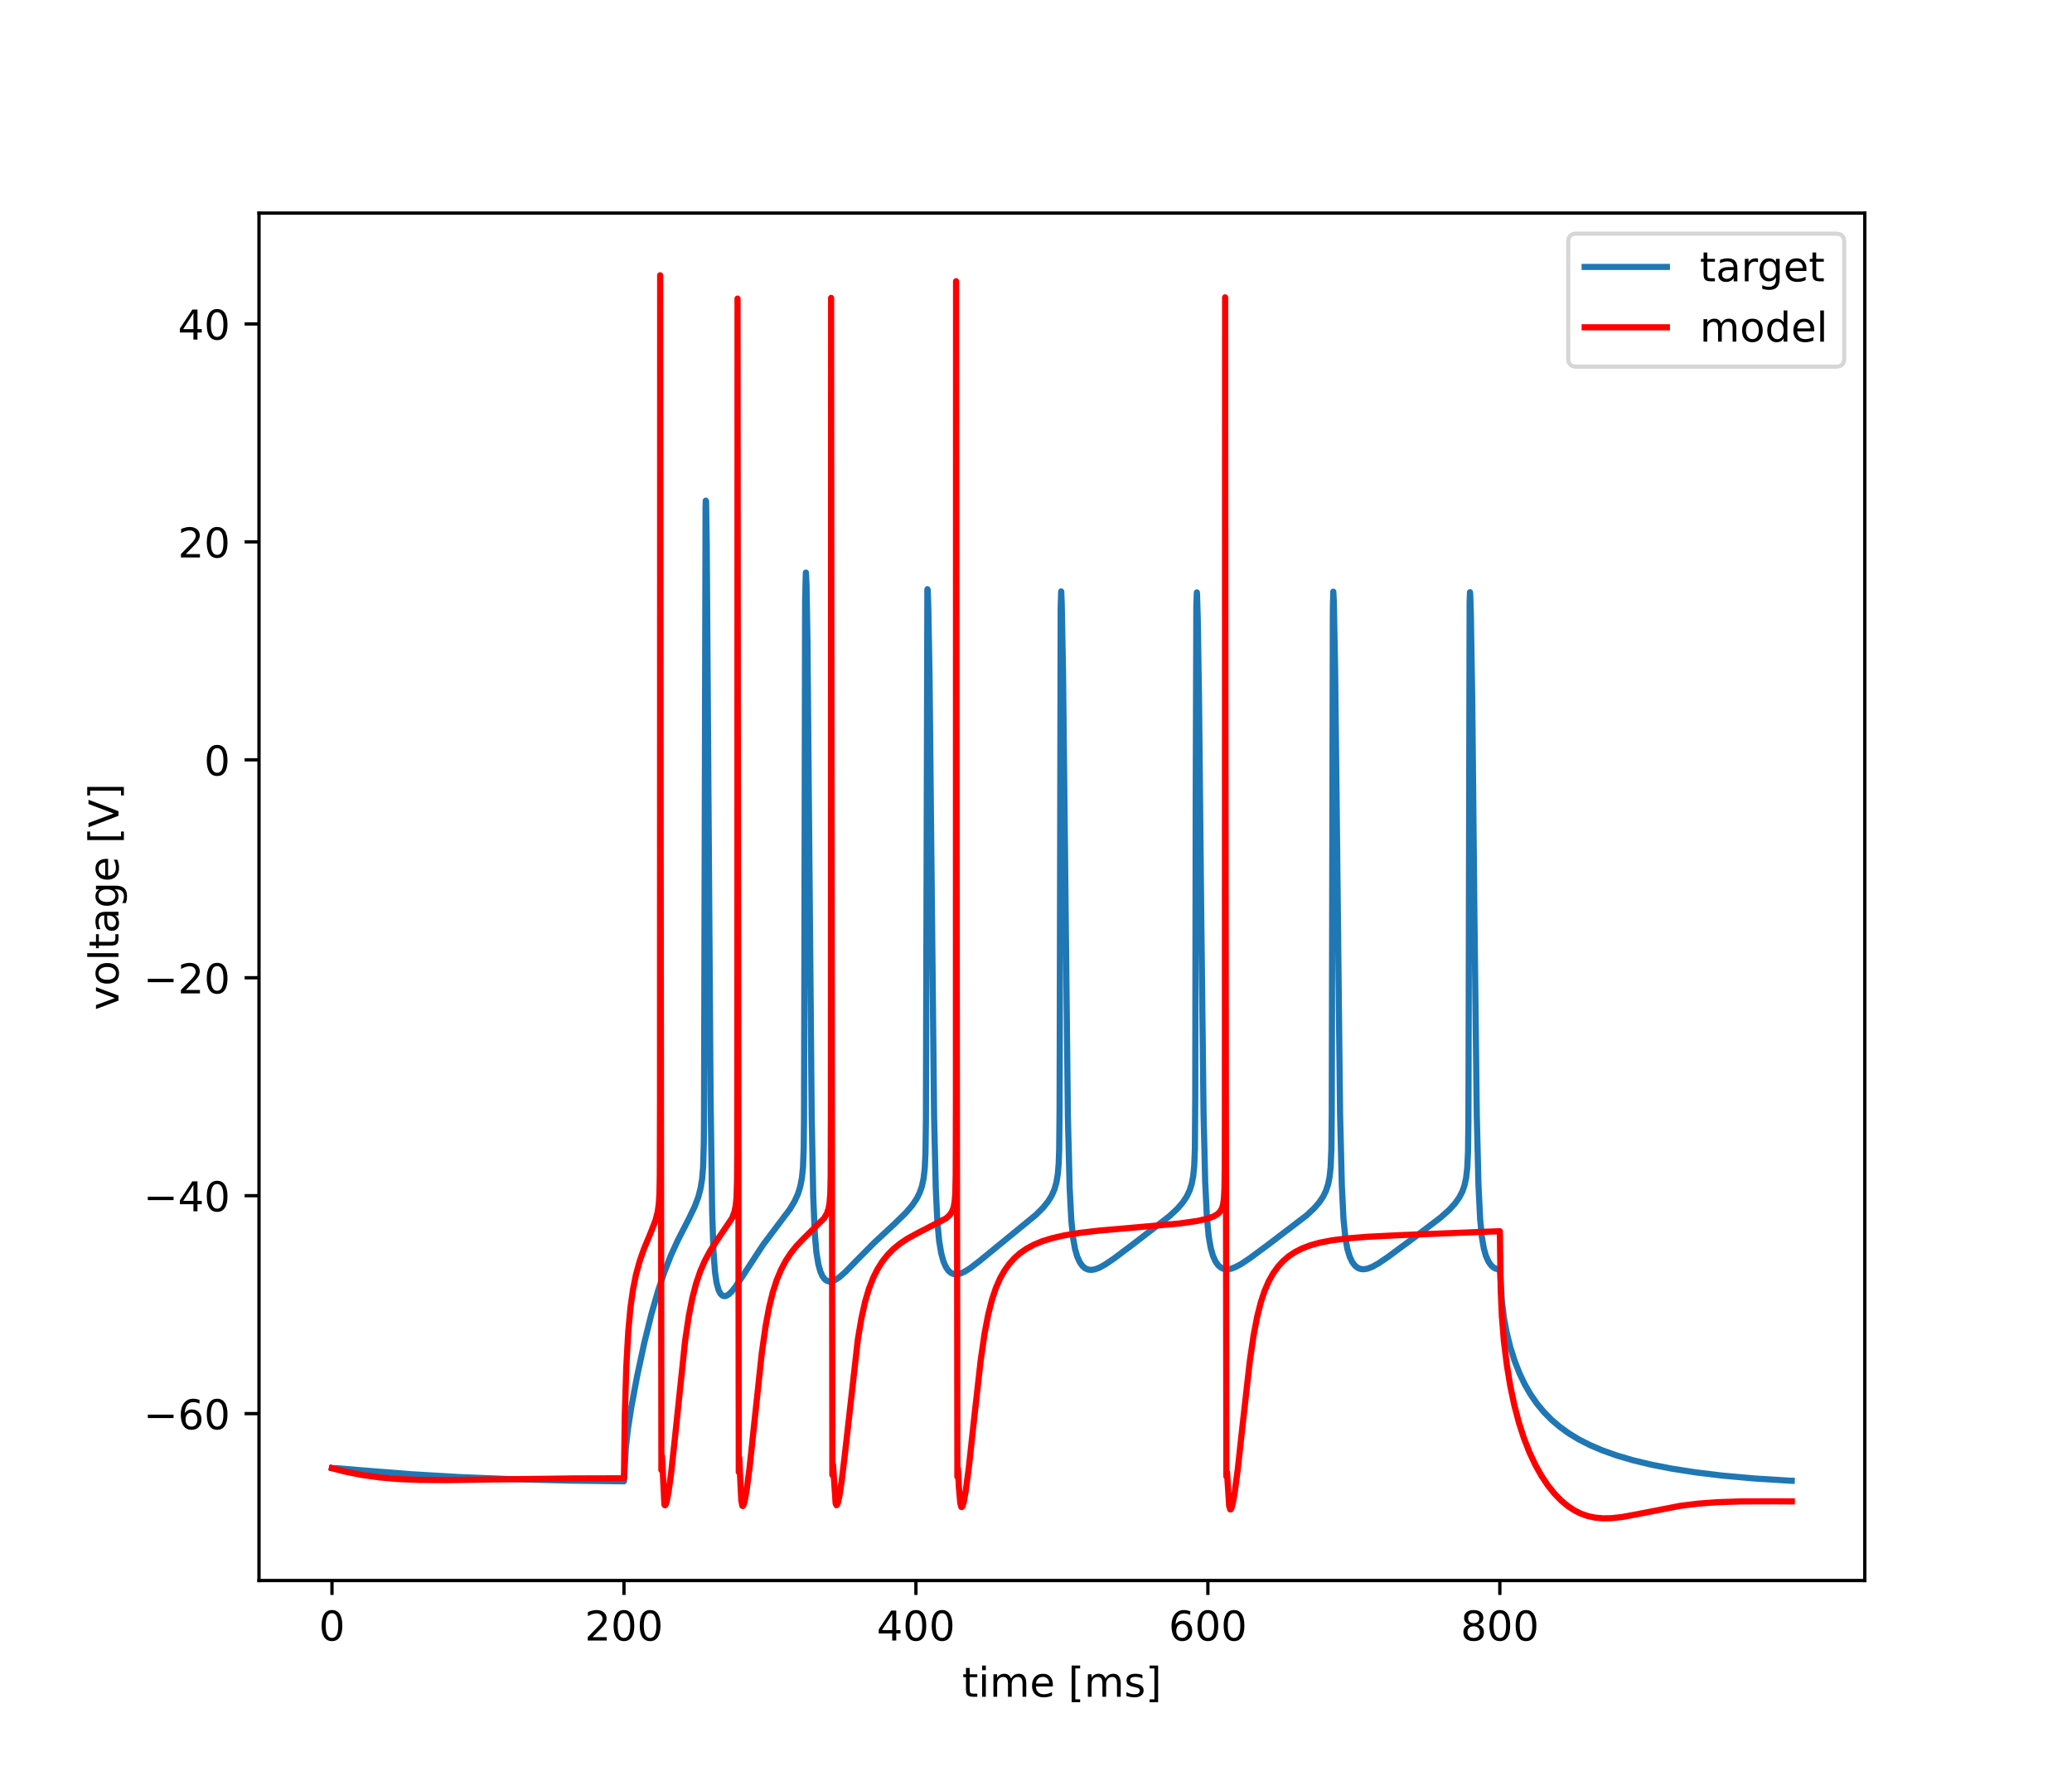<?xml version="1.0" encoding="utf-8" standalone="no"?>
<!DOCTYPE svg PUBLIC "-//W3C//DTD SVG 1.1//EN"
  "http://www.w3.org/Graphics/SVG/1.1/DTD/svg11.dtd">
<!-- Created with matplotlib (https://matplotlib.org/) -->
<svg height="432pt" version="1.1" viewBox="0 0 504 432" width="504pt" xmlns="http://www.w3.org/2000/svg" xmlns:xlink="http://www.w3.org/1999/xlink">
 <defs>
  <style type="text/css">*{stroke-linecap:butt;stroke-linejoin:round;}</style>
 </defs>
 <g id="figure_1">
  <g id="patch_1">
   <path d="M 0 432 
L 504 432 
L 504 0 
L 0 0 
z
" style="fill:#ffffff;"/>
  </g>
  <g id="axes_1">
   <g id="patch_2">
    <path d="M 63 384.48 
L 453.6 384.48 
L 453.6 51.84 
L 63 51.84 
z
" style="fill:#ffffff;"/>
   </g>
   <g id="matplotlib.axis_1">
    <g id="xtick_1">
     <g id="line2d_1">
      <defs>
       <path d="M 0 0 
L 0 3.5 
" id="maf527442ad" style="stroke:#000000;stroke-width:0.8;"/>
      </defs>
      <g>
       <use style="stroke:#000000;stroke-width:0.8;" x="80.755" xlink:href="#maf527442ad" y="384.48"/>
      </g>
     </g>
     <g id="text_1">
      <!-- 0 -->
      <g transform="translate(77.573 399.078)scale(0.1 -0.1)">
       <defs>
        <path d="M 31.781 66.406 
Q 24.172 66.406 20.328 58.906 
Q 16.5 51.422 16.5 36.375 
Q 16.5 21.391 20.328 13.891 
Q 24.172 6.391 31.781 6.391 
Q 39.453 6.391 43.281 13.891 
Q 47.125 21.391 47.125 36.375 
Q 47.125 51.422 43.281 58.906 
Q 39.453 66.406 31.781 66.406 
z
M 31.781 74.219 
Q 44.047 74.219 50.516 64.516 
Q 56.984 54.828 56.984 36.375 
Q 56.984 17.969 50.516 8.266 
Q 44.047 -1.422 31.781 -1.422 
Q 19.531 -1.422 13.062 8.266 
Q 6.594 17.969 6.594 36.375 
Q 6.594 54.828 13.062 64.516 
Q 19.531 74.219 31.781 74.219 
z
" id="DejaVuSans-48"/>
       </defs>
       <use xlink:href="#DejaVuSans-48"/>
      </g>
     </g>
    </g>
    <g id="xtick_2">
     <g id="line2d_2">
      <g>
       <use style="stroke:#000000;stroke-width:0.8;" x="151.773" xlink:href="#maf527442ad" y="384.48"/>
      </g>
     </g>
     <g id="text_2">
      <!-- 200 -->
      <g transform="translate(142.229 399.078)scale(0.1 -0.1)">
       <defs>
        <path d="M 19.188 8.297 
L 53.609 8.297 
L 53.609 0 
L 7.328 0 
L 7.328 8.297 
Q 12.938 14.109 22.625 23.891 
Q 32.328 33.688 34.812 36.531 
Q 39.547 41.844 41.422 45.531 
Q 43.312 49.219 43.312 52.781 
Q 43.312 58.594 39.234 62.25 
Q 35.156 65.922 28.609 65.922 
Q 23.969 65.922 18.812 64.312 
Q 13.672 62.703 7.812 59.422 
L 7.812 69.391 
Q 13.766 71.781 18.938 73 
Q 24.125 74.219 28.422 74.219 
Q 39.75 74.219 46.484 68.547 
Q 53.219 62.891 53.219 53.422 
Q 53.219 48.922 51.531 44.891 
Q 49.859 40.875 45.406 35.406 
Q 44.188 33.984 37.641 27.219 
Q 31.109 20.453 19.188 8.297 
z
" id="DejaVuSans-50"/>
       </defs>
       <use xlink:href="#DejaVuSans-50"/>
       <use x="63.623" xlink:href="#DejaVuSans-48"/>
       <use x="127.246" xlink:href="#DejaVuSans-48"/>
      </g>
     </g>
    </g>
    <g id="xtick_3">
     <g id="line2d_3">
      <g>
       <use style="stroke:#000000;stroke-width:0.8;" x="222.791" xlink:href="#maf527442ad" y="384.48"/>
      </g>
     </g>
     <g id="text_3">
      <!-- 400 -->
      <g transform="translate(213.247 399.078)scale(0.1 -0.1)">
       <defs>
        <path d="M 37.797 64.312 
L 12.891 25.391 
L 37.797 25.391 
z
M 35.203 72.906 
L 47.609 72.906 
L 47.609 25.391 
L 58.016 25.391 
L 58.016 17.188 
L 47.609 17.188 
L 47.609 0 
L 37.797 0 
L 37.797 17.188 
L 4.891 17.188 
L 4.891 26.703 
z
" id="DejaVuSans-52"/>
       </defs>
       <use xlink:href="#DejaVuSans-52"/>
       <use x="63.623" xlink:href="#DejaVuSans-48"/>
       <use x="127.246" xlink:href="#DejaVuSans-48"/>
      </g>
     </g>
    </g>
    <g id="xtick_4">
     <g id="line2d_4">
      <g>
       <use style="stroke:#000000;stroke-width:0.8;" x="293.809" xlink:href="#maf527442ad" y="384.48"/>
      </g>
     </g>
     <g id="text_4">
      <!-- 600 -->
      <g transform="translate(284.265 399.078)scale(0.1 -0.1)">
       <defs>
        <path d="M 33.016 40.375 
Q 26.375 40.375 22.484 35.828 
Q 18.609 31.297 18.609 23.391 
Q 18.609 15.531 22.484 10.953 
Q 26.375 6.391 33.016 6.391 
Q 39.656 6.391 43.531 10.953 
Q 47.406 15.531 47.406 23.391 
Q 47.406 31.297 43.531 35.828 
Q 39.656 40.375 33.016 40.375 
z
M 52.594 71.297 
L 52.594 62.312 
Q 48.875 64.062 45.094 64.984 
Q 41.312 65.922 37.594 65.922 
Q 27.828 65.922 22.672 59.328 
Q 17.531 52.734 16.797 39.406 
Q 19.672 43.656 24.016 45.922 
Q 28.375 48.188 33.594 48.188 
Q 44.578 48.188 50.953 41.516 
Q 57.328 34.859 57.328 23.391 
Q 57.328 12.156 50.688 5.359 
Q 44.047 -1.422 33.016 -1.422 
Q 20.359 -1.422 13.672 8.266 
Q 6.984 17.969 6.984 36.375 
Q 6.984 53.656 15.188 63.938 
Q 23.391 74.219 37.203 74.219 
Q 40.922 74.219 44.703 73.484 
Q 48.484 72.75 52.594 71.297 
z
" id="DejaVuSans-54"/>
       </defs>
       <use xlink:href="#DejaVuSans-54"/>
       <use x="63.623" xlink:href="#DejaVuSans-48"/>
       <use x="127.246" xlink:href="#DejaVuSans-48"/>
      </g>
     </g>
    </g>
    <g id="xtick_5">
     <g id="line2d_5">
      <g>
       <use style="stroke:#000000;stroke-width:0.8;" x="364.827" xlink:href="#maf527442ad" y="384.48"/>
      </g>
     </g>
     <g id="text_5">
      <!-- 800 -->
      <g transform="translate(355.284 399.078)scale(0.1 -0.1)">
       <defs>
        <path d="M 31.781 34.625 
Q 24.75 34.625 20.719 30.859 
Q 16.703 27.094 16.703 20.516 
Q 16.703 13.922 20.719 10.156 
Q 24.75 6.391 31.781 6.391 
Q 38.812 6.391 42.859 10.172 
Q 46.922 13.969 46.922 20.516 
Q 46.922 27.094 42.891 30.859 
Q 38.875 34.625 31.781 34.625 
z
M 21.922 38.812 
Q 15.578 40.375 12.031 44.719 
Q 8.5 49.078 8.5 55.328 
Q 8.5 64.062 14.719 69.141 
Q 20.953 74.219 31.781 74.219 
Q 42.672 74.219 48.875 69.141 
Q 55.078 64.062 55.078 55.328 
Q 55.078 49.078 51.531 44.719 
Q 48 40.375 41.703 38.812 
Q 48.828 37.156 52.797 32.312 
Q 56.781 27.484 56.781 20.516 
Q 56.781 9.906 50.312 4.234 
Q 43.844 -1.422 31.781 -1.422 
Q 19.734 -1.422 13.25 4.234 
Q 6.781 9.906 6.781 20.516 
Q 6.781 27.484 10.781 32.312 
Q 14.797 37.156 21.922 38.812 
z
M 18.312 54.391 
Q 18.312 48.734 21.844 45.562 
Q 25.391 42.391 31.781 42.391 
Q 38.141 42.391 41.719 45.562 
Q 45.312 48.734 45.312 54.391 
Q 45.312 60.062 41.719 63.234 
Q 38.141 66.406 31.781 66.406 
Q 25.391 66.406 21.844 63.234 
Q 18.312 60.062 18.312 54.391 
z
" id="DejaVuSans-56"/>
       </defs>
       <use xlink:href="#DejaVuSans-56"/>
       <use x="63.623" xlink:href="#DejaVuSans-48"/>
       <use x="127.246" xlink:href="#DejaVuSans-48"/>
      </g>
     </g>
    </g>
    <g id="text_6">
     <!-- time [ms] -->
     <g transform="translate(234.038 412.757)scale(0.1 -0.1)">
      <defs>
       <path d="M 18.312 70.219 
L 18.312 54.688 
L 36.812 54.688 
L 36.812 47.703 
L 18.312 47.703 
L 18.312 18.016 
Q 18.312 11.328 20.141 9.422 
Q 21.969 7.516 27.594 7.516 
L 36.812 7.516 
L 36.812 0 
L 27.594 0 
Q 17.188 0 13.234 3.875 
Q 9.281 7.766 9.281 18.016 
L 9.281 47.703 
L 2.688 47.703 
L 2.688 54.688 
L 9.281 54.688 
L 9.281 70.219 
z
" id="DejaVuSans-116"/>
       <path d="M 9.422 54.688 
L 18.406 54.688 
L 18.406 0 
L 9.422 0 
z
M 9.422 75.984 
L 18.406 75.984 
L 18.406 64.594 
L 9.422 64.594 
z
" id="DejaVuSans-105"/>
       <path d="M 52 44.188 
Q 55.375 50.25 60.062 53.125 
Q 64.75 56 71.094 56 
Q 79.641 56 84.281 50.016 
Q 88.922 44.047 88.922 33.016 
L 88.922 0 
L 79.891 0 
L 79.891 32.719 
Q 79.891 40.578 77.094 44.375 
Q 74.312 48.188 68.609 48.188 
Q 61.625 48.188 57.562 43.547 
Q 53.516 38.922 53.516 30.906 
L 53.516 0 
L 44.484 0 
L 44.484 32.719 
Q 44.484 40.625 41.703 44.406 
Q 38.922 48.188 33.109 48.188 
Q 26.219 48.188 22.156 43.531 
Q 18.109 38.875 18.109 30.906 
L 18.109 0 
L 9.078 0 
L 9.078 54.688 
L 18.109 54.688 
L 18.109 46.188 
Q 21.188 51.219 25.484 53.609 
Q 29.781 56 35.688 56 
Q 41.656 56 45.828 52.969 
Q 50 49.953 52 44.188 
z
" id="DejaVuSans-109"/>
       <path d="M 56.203 29.594 
L 56.203 25.203 
L 14.891 25.203 
Q 15.484 15.922 20.484 11.062 
Q 25.484 6.203 34.422 6.203 
Q 39.594 6.203 44.453 7.469 
Q 49.312 8.734 54.109 11.281 
L 54.109 2.781 
Q 49.266 0.734 44.188 -0.344 
Q 39.109 -1.422 33.891 -1.422 
Q 20.797 -1.422 13.156 6.188 
Q 5.516 13.812 5.516 26.812 
Q 5.516 40.234 12.766 48.109 
Q 20.016 56 32.328 56 
Q 43.359 56 49.781 48.891 
Q 56.203 41.797 56.203 29.594 
z
M 47.219 32.234 
Q 47.125 39.594 43.094 43.984 
Q 39.062 48.391 32.422 48.391 
Q 24.906 48.391 20.391 44.141 
Q 15.875 39.891 15.188 32.172 
z
" id="DejaVuSans-101"/>
       <path id="DejaVuSans-32"/>
       <path d="M 8.594 75.984 
L 29.297 75.984 
L 29.297 69 
L 17.578 69 
L 17.578 -6.203 
L 29.297 -6.203 
L 29.297 -13.188 
L 8.594 -13.188 
z
" id="DejaVuSans-91"/>
       <path d="M 44.281 53.078 
L 44.281 44.578 
Q 40.484 46.531 36.375 47.5 
Q 32.281 48.484 27.875 48.484 
Q 21.188 48.484 17.844 46.438 
Q 14.5 44.391 14.5 40.281 
Q 14.5 37.156 16.891 35.375 
Q 19.281 33.594 26.516 31.984 
L 29.594 31.297 
Q 39.156 29.25 43.188 25.516 
Q 47.219 21.781 47.219 15.094 
Q 47.219 7.469 41.188 3.016 
Q 35.156 -1.422 24.609 -1.422 
Q 20.219 -1.422 15.453 -0.562 
Q 10.688 0.297 5.422 2 
L 5.422 11.281 
Q 10.406 8.688 15.234 7.391 
Q 20.062 6.109 24.812 6.109 
Q 31.156 6.109 34.562 8.281 
Q 37.984 10.453 37.984 14.406 
Q 37.984 18.062 35.516 20.016 
Q 33.062 21.969 24.703 23.781 
L 21.578 24.516 
Q 13.234 26.266 9.516 29.906 
Q 5.812 33.547 5.812 39.891 
Q 5.812 47.609 11.281 51.797 
Q 16.75 56 26.812 56 
Q 31.781 56 36.172 55.266 
Q 40.578 54.547 44.281 53.078 
z
" id="DejaVuSans-115"/>
       <path d="M 30.422 75.984 
L 30.422 -13.188 
L 9.719 -13.188 
L 9.719 -6.203 
L 21.391 -6.203 
L 21.391 69 
L 9.719 69 
L 9.719 75.984 
z
" id="DejaVuSans-93"/>
      </defs>
      <use xlink:href="#DejaVuSans-116"/>
      <use x="39.209" xlink:href="#DejaVuSans-105"/>
      <use x="66.992" xlink:href="#DejaVuSans-109"/>
      <use x="164.404" xlink:href="#DejaVuSans-101"/>
      <use x="225.928" xlink:href="#DejaVuSans-32"/>
      <use x="257.715" xlink:href="#DejaVuSans-91"/>
      <use x="296.729" xlink:href="#DejaVuSans-109"/>
      <use x="394.141" xlink:href="#DejaVuSans-115"/>
      <use x="446.24" xlink:href="#DejaVuSans-93"/>
     </g>
    </g>
   </g>
   <g id="matplotlib.axis_2">
    <g id="ytick_1">
     <g id="line2d_6">
      <defs>
       <path d="M 0 0 
L -3.5 0 
" id="m63101967a2" style="stroke:#000000;stroke-width:0.8;"/>
      </defs>
      <g>
       <use style="stroke:#000000;stroke-width:0.8;" x="63" xlink:href="#m63101967a2" y="343.877"/>
      </g>
     </g>
     <g id="text_7">
      <!-- −60 -->
      <g transform="translate(34.895 347.676)scale(0.1 -0.1)">
       <defs>
        <path d="M 10.594 35.5 
L 73.188 35.5 
L 73.188 27.203 
L 10.594 27.203 
z
" id="DejaVuSans-8722"/>
       </defs>
       <use xlink:href="#DejaVuSans-8722"/>
       <use x="83.789" xlink:href="#DejaVuSans-54"/>
       <use x="147.412" xlink:href="#DejaVuSans-48"/>
      </g>
     </g>
    </g>
    <g id="ytick_2">
     <g id="line2d_7">
      <g>
       <use style="stroke:#000000;stroke-width:0.8;" x="63" xlink:href="#m63101967a2" y="290.862"/>
      </g>
     </g>
     <g id="text_8">
      <!-- −40 -->
      <g transform="translate(34.895 294.661)scale(0.1 -0.1)">
       <use xlink:href="#DejaVuSans-8722"/>
       <use x="83.789" xlink:href="#DejaVuSans-52"/>
       <use x="147.412" xlink:href="#DejaVuSans-48"/>
      </g>
     </g>
    </g>
    <g id="ytick_3">
     <g id="line2d_8">
      <g>
       <use style="stroke:#000000;stroke-width:0.8;" x="63" xlink:href="#m63101967a2" y="237.846"/>
      </g>
     </g>
     <g id="text_9">
      <!-- −20 -->
      <g transform="translate(34.895 241.645)scale(0.1 -0.1)">
       <use xlink:href="#DejaVuSans-8722"/>
       <use x="83.789" xlink:href="#DejaVuSans-50"/>
       <use x="147.412" xlink:href="#DejaVuSans-48"/>
      </g>
     </g>
    </g>
    <g id="ytick_4">
     <g id="line2d_9">
      <g>
       <use style="stroke:#000000;stroke-width:0.8;" x="63" xlink:href="#m63101967a2" y="184.831"/>
      </g>
     </g>
     <g id="text_10">
      <!-- 0 -->
      <g transform="translate(49.638 188.63)scale(0.1 -0.1)">
       <use xlink:href="#DejaVuSans-48"/>
      </g>
     </g>
    </g>
    <g id="ytick_5">
     <g id="line2d_10">
      <g>
       <use style="stroke:#000000;stroke-width:0.8;" x="63" xlink:href="#m63101967a2" y="131.815"/>
      </g>
     </g>
     <g id="text_11">
      <!-- 20 -->
      <g transform="translate(43.275 135.614)scale(0.1 -0.1)">
       <use xlink:href="#DejaVuSans-50"/>
       <use x="63.623" xlink:href="#DejaVuSans-48"/>
      </g>
     </g>
    </g>
    <g id="ytick_6">
     <g id="line2d_11">
      <g>
       <use style="stroke:#000000;stroke-width:0.8;" x="63" xlink:href="#m63101967a2" y="78.8"/>
      </g>
     </g>
     <g id="text_12">
      <!-- 40 -->
      <g transform="translate(43.275 82.599)scale(0.1 -0.1)">
       <use xlink:href="#DejaVuSans-52"/>
       <use x="63.623" xlink:href="#DejaVuSans-48"/>
      </g>
     </g>
    </g>
    <g id="text_13">
     <!-- voltage [V] -->
     <g transform="translate(28.816 245.754)rotate(-90)scale(0.1 -0.1)">
      <defs>
       <path d="M 2.984 54.688 
L 12.5 54.688 
L 29.594 8.797 
L 46.688 54.688 
L 56.203 54.688 
L 35.688 0 
L 23.484 0 
z
" id="DejaVuSans-118"/>
       <path d="M 30.609 48.391 
Q 23.391 48.391 19.188 42.75 
Q 14.984 37.109 14.984 27.297 
Q 14.984 17.484 19.156 11.844 
Q 23.344 6.203 30.609 6.203 
Q 37.797 6.203 41.984 11.859 
Q 46.188 17.531 46.188 27.297 
Q 46.188 37.016 41.984 42.703 
Q 37.797 48.391 30.609 48.391 
z
M 30.609 56 
Q 42.328 56 49.016 48.375 
Q 55.719 40.766 55.719 27.297 
Q 55.719 13.875 49.016 6.219 
Q 42.328 -1.422 30.609 -1.422 
Q 18.844 -1.422 12.172 6.219 
Q 5.516 13.875 5.516 27.297 
Q 5.516 40.766 12.172 48.375 
Q 18.844 56 30.609 56 
z
" id="DejaVuSans-111"/>
       <path d="M 9.422 75.984 
L 18.406 75.984 
L 18.406 0 
L 9.422 0 
z
" id="DejaVuSans-108"/>
       <path d="M 34.281 27.484 
Q 23.391 27.484 19.188 25 
Q 14.984 22.516 14.984 16.5 
Q 14.984 11.719 18.141 8.906 
Q 21.297 6.109 26.703 6.109 
Q 34.188 6.109 38.703 11.406 
Q 43.219 16.703 43.219 25.484 
L 43.219 27.484 
z
M 52.203 31.203 
L 52.203 0 
L 43.219 0 
L 43.219 8.297 
Q 40.141 3.328 35.547 0.953 
Q 30.953 -1.422 24.312 -1.422 
Q 15.922 -1.422 10.953 3.297 
Q 6 8.016 6 15.922 
Q 6 25.141 12.172 29.828 
Q 18.359 34.516 30.609 34.516 
L 43.219 34.516 
L 43.219 35.406 
Q 43.219 41.609 39.141 45 
Q 35.062 48.391 27.688 48.391 
Q 23 48.391 18.547 47.266 
Q 14.109 46.141 10.016 43.891 
L 10.016 52.203 
Q 14.938 54.109 19.578 55.047 
Q 24.219 56 28.609 56 
Q 40.484 56 46.344 49.844 
Q 52.203 43.703 52.203 31.203 
z
" id="DejaVuSans-97"/>
       <path d="M 45.406 27.984 
Q 45.406 37.75 41.375 43.109 
Q 37.359 48.484 30.078 48.484 
Q 22.859 48.484 18.828 43.109 
Q 14.797 37.75 14.797 27.984 
Q 14.797 18.266 18.828 12.891 
Q 22.859 7.516 30.078 7.516 
Q 37.359 7.516 41.375 12.891 
Q 45.406 18.266 45.406 27.984 
z
M 54.391 6.781 
Q 54.391 -7.172 48.188 -13.984 
Q 42 -20.797 29.203 -20.797 
Q 24.469 -20.797 20.266 -20.094 
Q 16.062 -19.391 12.109 -17.922 
L 12.109 -9.188 
Q 16.062 -11.328 19.922 -12.344 
Q 23.781 -13.375 27.781 -13.375 
Q 36.625 -13.375 41.016 -8.766 
Q 45.406 -4.156 45.406 5.172 
L 45.406 9.625 
Q 42.625 4.781 38.281 2.391 
Q 33.938 0 27.875 0 
Q 17.828 0 11.672 7.656 
Q 5.516 15.328 5.516 27.984 
Q 5.516 40.672 11.672 48.328 
Q 17.828 56 27.875 56 
Q 33.938 56 38.281 53.609 
Q 42.625 51.219 45.406 46.391 
L 45.406 54.688 
L 54.391 54.688 
z
" id="DejaVuSans-103"/>
       <path d="M 28.609 0 
L 0.781 72.906 
L 11.078 72.906 
L 34.188 11.531 
L 57.328 72.906 
L 67.578 72.906 
L 39.797 0 
z
" id="DejaVuSans-86"/>
      </defs>
      <use xlink:href="#DejaVuSans-118"/>
      <use x="59.18" xlink:href="#DejaVuSans-111"/>
      <use x="120.361" xlink:href="#DejaVuSans-108"/>
      <use x="148.145" xlink:href="#DejaVuSans-116"/>
      <use x="187.354" xlink:href="#DejaVuSans-97"/>
      <use x="248.633" xlink:href="#DejaVuSans-103"/>
      <use x="312.109" xlink:href="#DejaVuSans-101"/>
      <use x="373.633" xlink:href="#DejaVuSans-32"/>
      <use x="405.42" xlink:href="#DejaVuSans-91"/>
      <use x="444.434" xlink:href="#DejaVuSans-86"/>
      <use x="512.842" xlink:href="#DejaVuSans-93"/>
     </g>
    </g>
   </g>
   <g id="line2d_12">
    <path clip-path="url(#p32a95d07cb)" d="M 80.755 357.131 
L 81.855 357.151 
L 87.572 357.636 
L 100.089 358.626 
L 111.559 359.299 
L 124.129 359.81 
L 138.652 360.171 
L 151.773 360.346 
L 151.862 358.749 
L 152.234 352.24 
L 152.731 347.684 
L 153.566 342.302 
L 154.986 334.717 
L 156.726 326.637 
L 158.431 319.738 
L 160.046 314.088 
L 161.609 309.415 
L 163.171 305.434 
L 164.876 301.708 
L 167.45 296.703 
L 169.03 293.404 
L 169.865 291.158 
L 170.415 289.051 
L 170.788 286.753 
L 171.036 283.805 
L 171.196 278.095 
L 171.249 271.747 
L 171.622 123.64 
L 171.676 121.79 
L 171.747 121.981 
L 171.906 132.12 
L 172.19 173.755 
L 172.847 267.235 
L 173.22 294.506 
L 173.54 304.285 
L 173.913 309.385 
L 174.303 312.054 
L 174.783 313.801 
L 175.226 314.681 
L 175.706 315.161 
L 176.132 315.306 
L 176.594 315.246 
L 177.179 314.926 
L 177.907 314.256 
L 178.902 313.022 
L 180.464 310.692 
L 185.613 302.811 
L 188.436 299.054 
L 192.111 294.173 
L 193.283 292.22 
L 194.082 290.464 
L 194.632 288.737 
L 195.041 286.7 
L 195.325 283.982 
L 195.502 279.28 
L 195.573 271.985 
L 195.626 250.269 
L 195.84 146.142 
L 196.017 139.322 
L 196.035 139.289 
L 196.177 142.244 
L 196.408 155.737 
L 196.745 194.3 
L 197.437 271.41 
L 197.81 290.953 
L 198.201 300.215 
L 198.591 304.668 
L 199.071 307.589 
L 199.55 309.303 
L 200.083 310.483 
L 200.669 311.246 
L 201.237 311.626 
L 201.841 311.753 
L 202.48 311.66 
L 203.243 311.327 
L 204.255 310.632 
L 205.676 309.367 
L 208.356 306.623 
L 212.671 302.27 
L 217.394 297.892 
L 220.323 295.043 
L 221.885 293.222 
L 222.951 291.645 
L 223.714 290.116 
L 224.247 288.577 
L 224.655 286.699 
L 224.939 284.242 
L 225.117 280.43 
L 225.223 272.71 
L 225.578 143.427 
L 225.596 143.332 
L 225.649 143.473 
L 225.809 147.802 
L 226.111 165.044 
L 226.484 201.906 
L 227.212 271.651 
L 227.62 289.022 
L 227.993 296.949 
L 228.437 301.815 
L 228.934 304.821 
L 229.502 306.884 
L 230.106 308.257 
L 230.709 309.123 
L 231.349 309.665 
L 232.023 309.938 
L 232.716 309.986 
L 233.55 309.818 
L 234.615 309.354 
L 236.018 308.476 
L 238.166 306.834 
L 251.979 295.524 
L 253.755 293.743 
L 254.962 292.235 
L 255.832 290.812 
L 256.489 289.308 
L 256.968 287.632 
L 257.306 285.601 
L 257.519 283.052 
L 257.643 279.5 
L 257.732 269.967 
L 257.767 257.567 
L 257.998 148.044 
L 258.122 143.879 
L 258.158 144.36 
L 258.264 147.109 
L 258.566 163.232 
L 258.957 198.295 
L 259.756 271.518 
L 260.182 288.845 
L 260.59 296.856 
L 261.016 301.112 
L 261.496 303.815 
L 262.028 305.665 
L 262.65 307.046 
L 263.289 307.95 
L 263.946 308.515 
L 264.656 308.829 
L 265.437 308.917 
L 266.343 308.776 
L 267.426 308.371 
L 268.882 307.57 
L 270.977 306.143 
L 275.984 302.376 
L 284.47 295.832 
L 286.423 293.998 
L 287.719 292.493 
L 288.66 291.072 
L 289.37 289.586 
L 289.885 287.961 
L 290.24 286.097 
L 290.489 283.586 
L 290.649 279.566 
L 290.738 267.245 
L 290.844 196.691 
L 291.004 147.363 
L 291.128 144.111 
L 291.164 144.53 
L 291.341 150.419 
L 291.643 169.118 
L 292.176 221.222 
L 292.762 271.116 
L 293.152 287.358 
L 293.561 295.995 
L 294.004 300.689 
L 294.484 303.496 
L 295.052 305.498 
L 295.691 306.91 
L 296.366 307.842 
L 297.023 308.386 
L 297.715 308.684 
L 298.479 308.772 
L 299.366 308.645 
L 300.432 308.266 
L 301.852 307.513 
L 303.911 306.148 
L 308.208 302.977 
L 317.76 295.705 
L 319.642 293.942 
L 320.956 292.417 
L 321.879 291.019 
L 322.554 289.615 
L 323.069 288.023 
L 323.424 286.223 
L 323.672 283.895 
L 323.85 279.518 
L 323.939 270.926 
L 323.974 254.666 
L 324.205 148.349 
L 324.311 143.939 
L 324.347 144.317 
L 324.453 146.702 
L 324.755 162.571 
L 325.164 198.64 
L 325.963 270.974 
L 326.389 288.368 
L 326.797 296.56 
L 327.241 301.036 
L 327.738 303.801 
L 328.306 305.698 
L 328.928 307.008 
L 329.602 307.9 
L 330.259 308.416 
L 330.934 308.688 
L 331.715 308.762 
L 332.638 308.61 
L 333.775 308.18 
L 335.284 307.347 
L 337.539 305.819 
L 344.25 300.857 
L 350.411 296.182 
L 352.523 294.293 
L 353.944 292.735 
L 354.956 291.3 
L 355.684 289.892 
L 356.216 288.395 
L 356.625 286.538 
L 356.909 284.063 
L 357.086 280.103 
L 357.175 273.248 
L 357.211 262.079 
L 357.477 146.318 
L 357.566 144.068 
L 357.619 144.53 
L 357.779 149.704 
L 358.116 170.749 
L 358.649 223.318 
L 359.217 271.313 
L 359.625 288.155 
L 360.034 296.534 
L 360.46 300.958 
L 360.939 303.721 
L 361.454 305.531 
L 362.058 306.888 
L 362.697 307.803 
L 363.354 308.375 
L 364.028 308.687 
L 364.81 308.795 
L 364.863 308.794 
L 364.969 310.539 
L 365.307 316.303 
L 365.786 320.368 
L 366.461 324.035 
L 367.348 327.634 
L 368.414 331.025 
L 369.603 334.068 
L 370.882 336.745 
L 372.284 339.181 
L 373.829 341.418 
L 375.533 343.483 
L 377.38 345.36 
L 379.404 347.091 
L 381.588 348.664 
L 384.002 350.131 
L 386.701 351.509 
L 389.737 352.808 
L 393.217 354.046 
L 397.158 355.205 
L 401.615 356.279 
L 406.71 357.274 
L 412.534 358.179 
L 419.138 358.973 
L 426.613 359.642 
L 435.118 360.175 
L 435.828 360.21 
L 435.828 360.21 
" style="fill:none;stroke:#1f77b4;stroke-linecap:square;stroke-width:1.5;"/>
   </g>
   <g id="line2d_13">
    <path clip-path="url(#p32a95d07cb)" d="M 80.755 357.131 
L 81.216 357.293 
L 84.27 358.057 
L 88.14 358.814 
L 92.206 359.38 
L 96.68 359.774 
L 101.865 360.001 
L 108.505 360.055 
L 120.063 359.887 
L 139.646 359.639 
L 151.773 359.606 
L 151.968 344.587 
L 152.341 332.503 
L 152.82 323.902 
L 153.353 318.118 
L 153.974 313.694 
L 154.702 310.068 
L 155.572 306.866 
L 156.637 303.813 
L 158.271 299.896 
L 159.443 296.869 
L 159.958 294.904 
L 160.242 292.964 
L 160.401 290.484 
L 160.49 286.123 
L 160.543 267.79 
L 160.579 66.96 
L 160.668 174.535 
L 160.881 357.62 
L 161.023 354.161 
L 161.609 365.981 
L 161.769 366.183 
L 161.786 366.176 
L 161.928 365.98 
L 162.195 365.136 
L 162.621 362.924 
L 163.242 358.395 
L 164.183 349.702 
L 166.651 326.166 
L 167.557 320.066 
L 168.426 315.666 
L 169.332 312.2 
L 170.308 309.316 
L 171.392 306.794 
L 172.634 304.462 
L 174.126 302.145 
L 178.103 296.252 
L 178.618 294.884 
L 178.955 293.323 
L 179.15 291.378 
L 179.275 287.612 
L 179.328 280.425 
L 179.363 227.387 
L 179.399 72.635 
L 179.47 171.209 
L 179.701 358.09 
L 179.825 354.608 
L 179.949 357.575 
L 180.304 364.907 
L 180.553 366.277 
L 180.695 366.35 
L 180.713 366.337 
L 180.872 366.059 
L 181.156 365.047 
L 181.618 362.468 
L 182.311 357.183 
L 183.429 346.656 
L 185.293 329.205 
L 186.234 322.541 
L 187.104 317.886 
L 187.992 314.295 
L 188.933 311.382 
L 189.963 308.903 
L 191.099 306.741 
L 192.36 304.814 
L 193.798 303.021 
L 195.538 301.217 
L 200.491 296.322 
L 201.113 295.231 
L 201.521 294.067 
L 201.787 292.627 
L 201.965 290.25 
L 202.054 286.218 
L 202.107 270.955 
L 202.16 72.46 
L 202.249 183.988 
L 202.462 358.796 
L 202.622 356.239 
L 203.261 365.716 
L 203.474 366.165 
L 203.598 366.076 
L 203.811 365.549 
L 204.166 363.977 
L 204.735 360.295 
L 205.587 353.126 
L 208.676 325.753 
L 209.564 320.524 
L 210.452 316.579 
L 211.375 313.471 
L 212.351 310.944 
L 213.417 308.791 
L 214.588 306.923 
L 215.867 305.299 
L 217.287 303.853 
L 218.903 302.528 
L 220.785 301.278 
L 223.11 300.009 
L 230.159 296.362 
L 231.011 295.551 
L 231.562 294.732 
L 231.935 293.786 
L 232.201 292.448 
L 232.361 290.504 
L 232.467 285.945 
L 232.52 268.36 
L 232.556 68.409 
L 232.645 171.466 
L 232.875 359.259 
L 233 357.226 
L 233.248 361.873 
L 233.586 365.672 
L 233.834 366.581 
L 233.976 366.601 
L 234.154 366.296 
L 234.456 365.208 
L 234.935 362.512 
L 235.663 356.982 
L 236.924 345.368 
L 238.539 330.96 
L 239.498 324.354 
L 240.386 319.715 
L 241.273 316.212 
L 242.214 313.389 
L 243.209 311.092 
L 244.292 309.142 
L 245.463 307.484 
L 246.742 306.058 
L 248.144 304.822 
L 249.707 303.742 
L 251.482 302.786 
L 253.542 301.937 
L 255.956 301.188 
L 258.886 300.519 
L 262.579 299.912 
L 267.603 299.326 
L 276.037 298.6 
L 286.885 297.622 
L 291.146 297.024 
L 293.667 296.462 
L 295.194 295.91 
L 296.153 295.343 
L 296.774 294.731 
L 297.2 294.008 
L 297.502 293.044 
L 297.715 291.527 
L 297.839 289.085 
L 297.91 284.039 
L 297.946 270.682 
L 297.999 72.333 
L 298.088 183.118 
L 298.301 359.164 
L 298.461 358.123 
L 298.976 366.265 
L 299.224 367.165 
L 299.366 367.175 
L 299.544 366.867 
L 299.846 365.784 
L 300.325 363.108 
L 301.053 357.627 
L 302.296 346.273 
L 303.965 331.449 
L 304.923 324.867 
L 305.811 320.236 
L 306.699 316.738 
L 307.622 313.97 
L 308.616 311.679 
L 309.682 309.773 
L 310.836 308.157 
L 312.096 306.773 
L 313.481 305.585 
L 315.008 304.569 
L 316.73 303.692 
L 318.719 302.933 
L 321.062 302.283 
L 323.921 301.73 
L 327.56 301.263 
L 332.585 300.858 
L 340.823 300.445 
L 364.827 299.501 
L 365.023 313.559 
L 365.324 320.305 
L 365.822 326.306 
L 366.514 331.974 
L 367.366 337.163 
L 368.36 341.877 
L 369.479 346.118 
L 370.704 349.905 
L 372.036 353.306 
L 373.456 356.33 
L 374.947 358.993 
L 376.51 361.333 
L 378.108 363.33 
L 379.723 364.997 
L 381.339 366.347 
L 382.955 367.411 
L 384.588 368.223 
L 386.257 368.805 
L 387.997 369.177 
L 389.879 369.348 
L 391.974 369.312 
L 394.477 369.036 
L 397.868 368.42 
L 408.699 366.31 
L 413.084 365.77 
L 417.771 365.422 
L 423.4 365.237 
L 431.744 365.211 
L 435.845 365.234 
L 435.845 365.234 
" style="fill:none;stroke:#ff0000;stroke-linecap:square;stroke-width:1.5;"/>
   </g>
   <g id="patch_3">
    <path d="M 63 384.48 
L 63 51.84 
" style="fill:none;stroke:#000000;stroke-linecap:square;stroke-linejoin:miter;stroke-width:0.8;"/>
   </g>
   <g id="patch_4">
    <path d="M 453.6 384.48 
L 453.6 51.84 
" style="fill:none;stroke:#000000;stroke-linecap:square;stroke-linejoin:miter;stroke-width:0.8;"/>
   </g>
   <g id="patch_5">
    <path d="M 63 384.48 
L 453.6 384.48 
" style="fill:none;stroke:#000000;stroke-linecap:square;stroke-linejoin:miter;stroke-width:0.8;"/>
   </g>
   <g id="patch_6">
    <path d="M 63 51.84 
L 453.6 51.84 
" style="fill:none;stroke:#000000;stroke-linecap:square;stroke-linejoin:miter;stroke-width:0.8;"/>
   </g>
   <g id="legend_1">
    <g id="patch_7">
     <path d="M 383.461 89.196 
L 446.6 89.196 
Q 448.6 89.196 448.6 87.196 
L 448.6 58.84 
Q 448.6 56.84 446.6 56.84 
L 383.461 56.84 
Q 381.461 56.84 381.461 58.84 
L 381.461 87.196 
Q 381.461 89.196 383.461 89.196 
z
" style="fill:#ffffff;opacity:0.8;stroke:#cccccc;stroke-linejoin:miter;"/>
    </g>
    <g id="line2d_14">
     <path d="M 385.461 64.938 
L 405.461 64.938 
" style="fill:none;stroke:#1f77b4;stroke-linecap:square;stroke-width:1.5;"/>
    </g>
    <g id="line2d_15"/>
    <g id="text_14">
     <!-- target -->
     <g transform="translate(413.461 68.438)scale(0.1 -0.1)">
      <defs>
       <path d="M 41.109 46.297 
Q 39.594 47.172 37.812 47.578 
Q 36.031 48 33.891 48 
Q 26.266 48 22.188 43.047 
Q 18.109 38.094 18.109 28.812 
L 18.109 0 
L 9.078 0 
L 9.078 54.688 
L 18.109 54.688 
L 18.109 46.188 
Q 20.953 51.172 25.484 53.578 
Q 30.031 56 36.531 56 
Q 37.453 56 38.578 55.875 
Q 39.703 55.766 41.062 55.516 
z
" id="DejaVuSans-114"/>
      </defs>
      <use xlink:href="#DejaVuSans-116"/>
      <use x="39.209" xlink:href="#DejaVuSans-97"/>
      <use x="100.488" xlink:href="#DejaVuSans-114"/>
      <use x="139.852" xlink:href="#DejaVuSans-103"/>
      <use x="203.328" xlink:href="#DejaVuSans-101"/>
      <use x="264.852" xlink:href="#DejaVuSans-116"/>
     </g>
    </g>
    <g id="line2d_16">
     <path d="M 385.461 79.617 
L 405.461 79.617 
" style="fill:none;stroke:#ff0000;stroke-linecap:square;stroke-width:1.5;"/>
    </g>
    <g id="line2d_17"/>
    <g id="text_15">
     <!-- model -->
     <g transform="translate(413.461 83.117)scale(0.1 -0.1)">
      <defs>
       <path d="M 45.406 46.391 
L 45.406 75.984 
L 54.391 75.984 
L 54.391 0 
L 45.406 0 
L 45.406 8.203 
Q 42.578 3.328 38.25 0.953 
Q 33.938 -1.422 27.875 -1.422 
Q 17.969 -1.422 11.734 6.484 
Q 5.516 14.406 5.516 27.297 
Q 5.516 40.188 11.734 48.094 
Q 17.969 56 27.875 56 
Q 33.938 56 38.25 53.625 
Q 42.578 51.266 45.406 46.391 
z
M 14.797 27.297 
Q 14.797 17.391 18.875 11.75 
Q 22.953 6.109 30.078 6.109 
Q 37.203 6.109 41.297 11.75 
Q 45.406 17.391 45.406 27.297 
Q 45.406 37.203 41.297 42.844 
Q 37.203 48.484 30.078 48.484 
Q 22.953 48.484 18.875 42.844 
Q 14.797 37.203 14.797 27.297 
z
" id="DejaVuSans-100"/>
      </defs>
      <use xlink:href="#DejaVuSans-109"/>
      <use x="97.412" xlink:href="#DejaVuSans-111"/>
      <use x="158.594" xlink:href="#DejaVuSans-100"/>
      <use x="222.07" xlink:href="#DejaVuSans-101"/>
      <use x="283.594" xlink:href="#DejaVuSans-108"/>
     </g>
    </g>
   </g>
  </g>
 </g>
 <defs>
  <clipPath id="p32a95d07cb">
   <rect height="332.64" width="390.6" x="63" y="51.84"/>
  </clipPath>
 </defs>
</svg>
